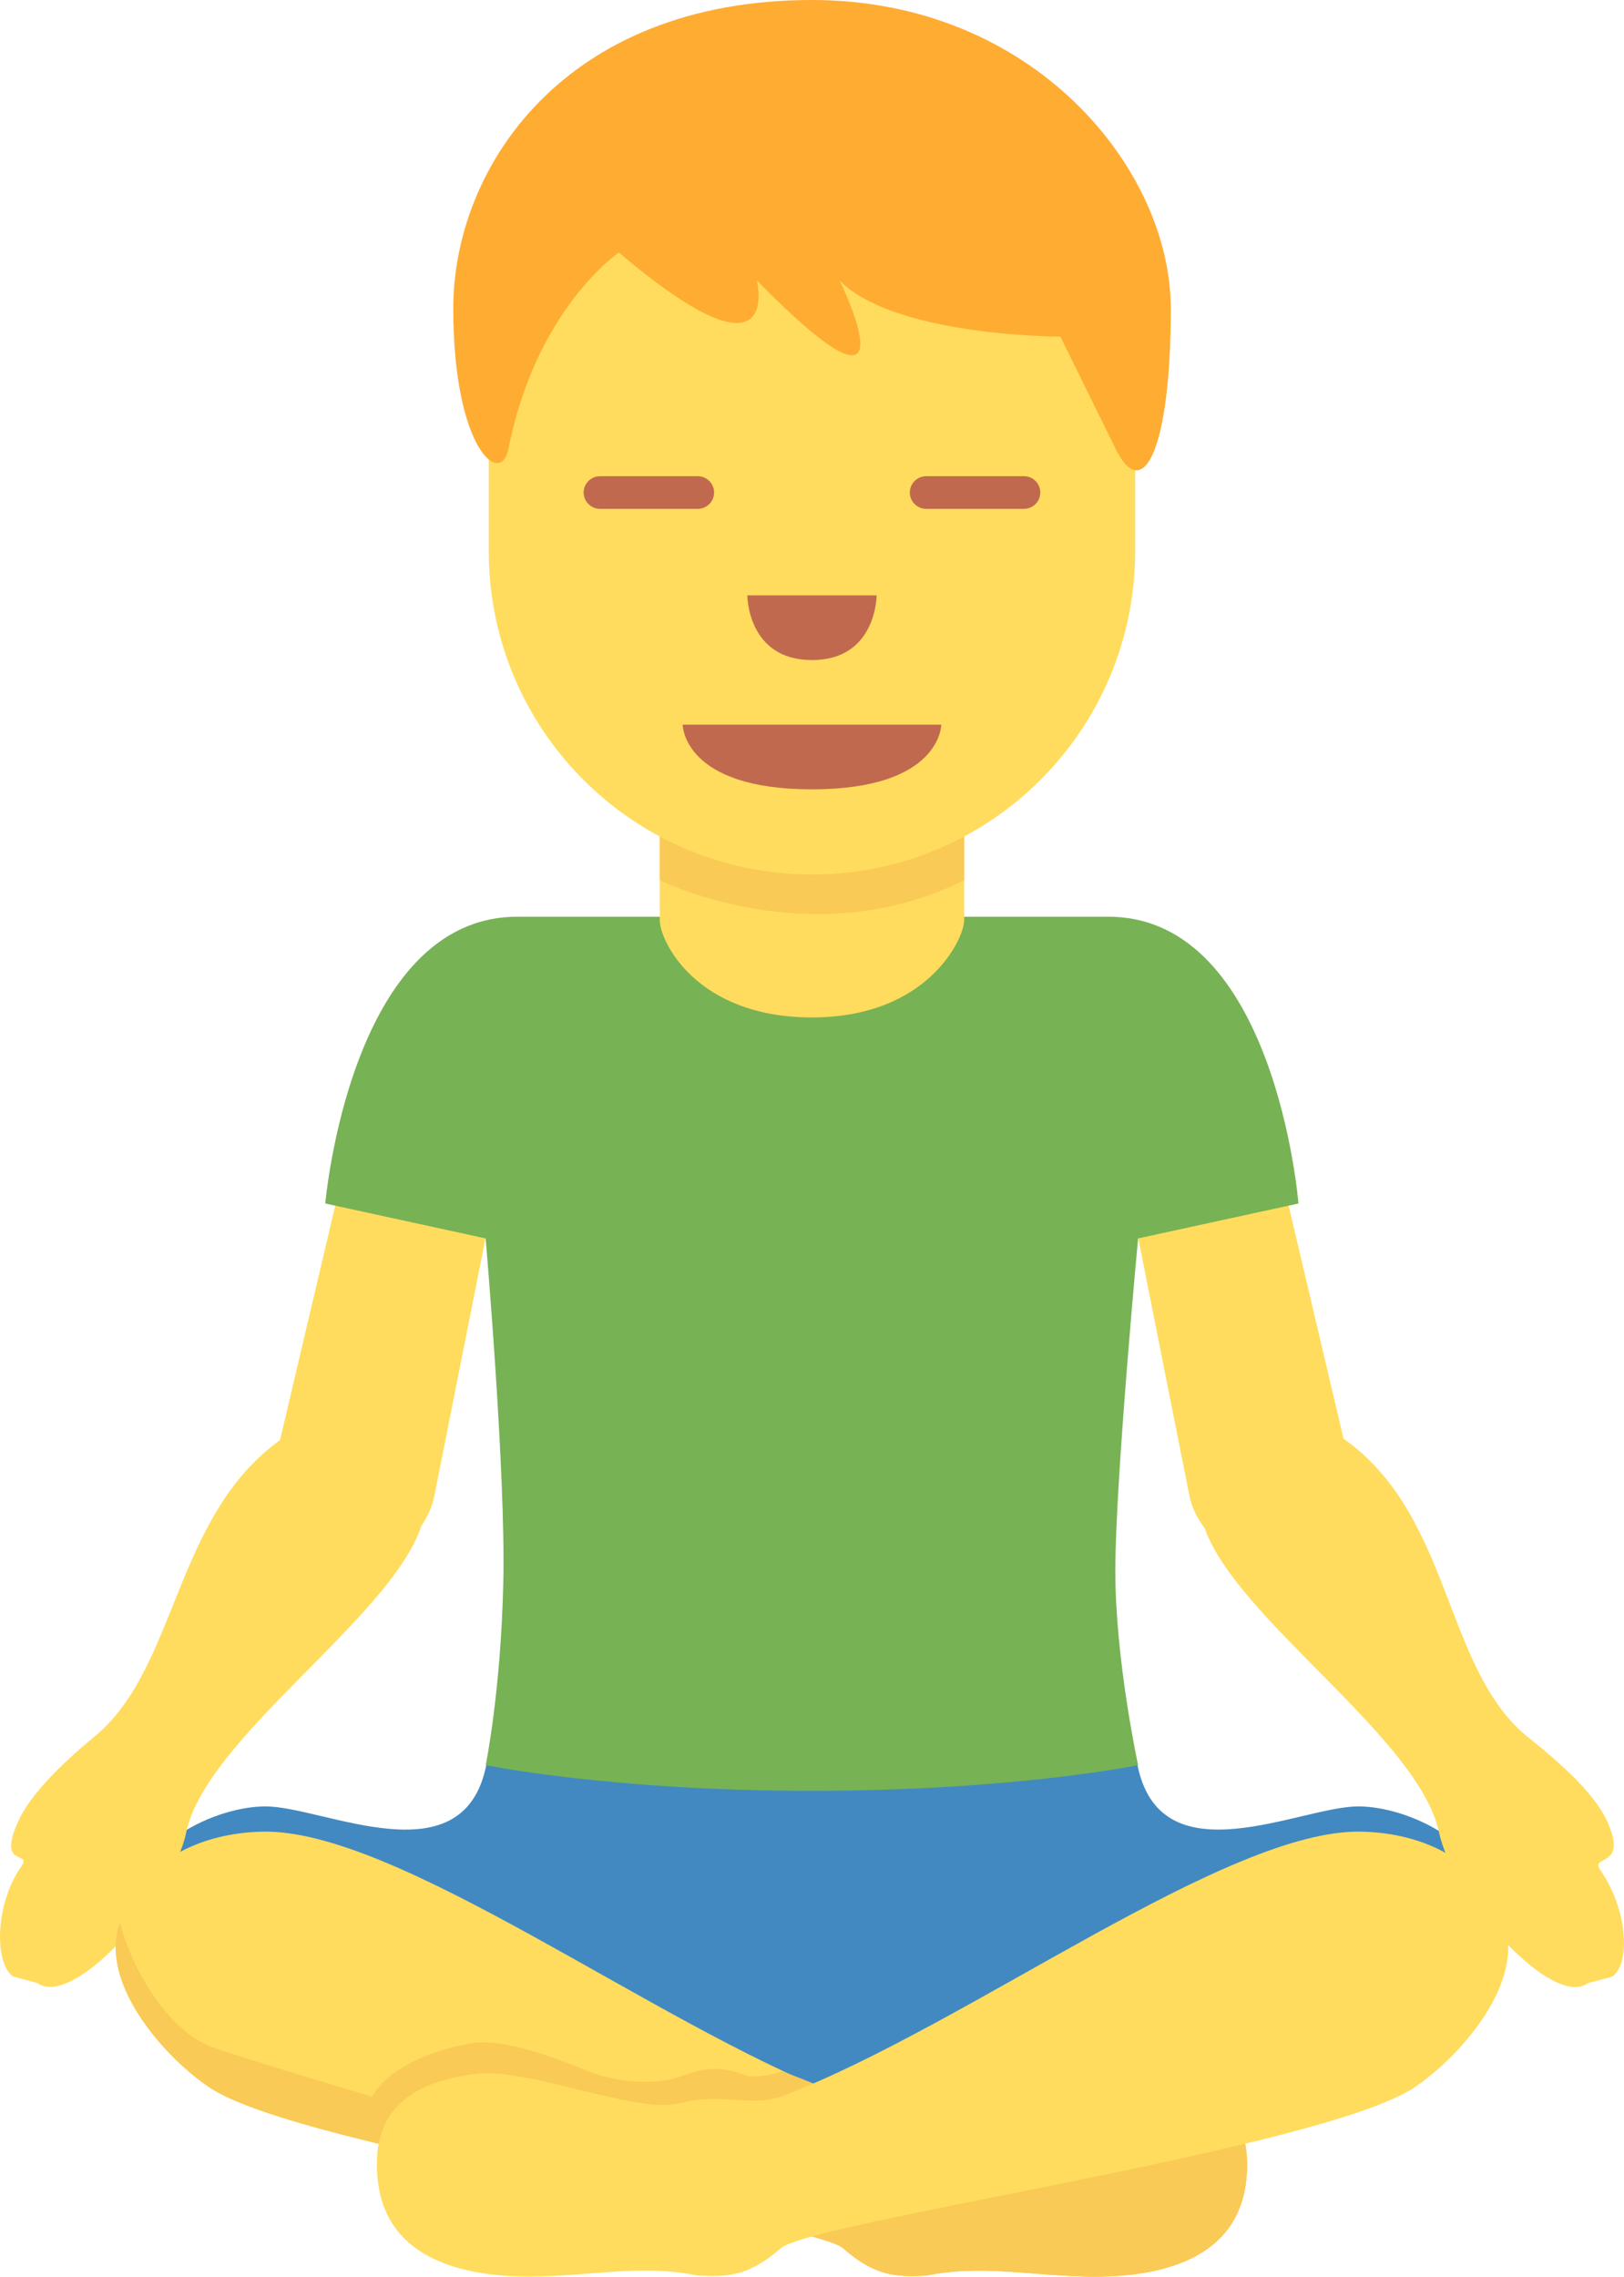 <?xml version="1.0" encoding="UTF-8" standalone="no"?>
<svg
   xmlns:dc="http://purl.org/dc/elements/1.1/"
   xmlns:cc="http://creativecommons.org/ns#"
   xmlns:rdf="http://www.w3.org/1999/02/22-rdf-syntax-ns#"
   xmlns:svg="http://www.w3.org/2000/svg"
   xmlns="http://www.w3.org/2000/svg"
   xmlns:sodipodi="http://sodipodi.sourceforge.net/DTD/sodipodi-0.dtd"
   xmlns:inkscape="http://www.inkscape.org/namespaces/inkscape"
   viewBox="0 0 24.893 34.886"
   id="svg2"
   version="1.1"
   inkscape:version="0.91 r13725"
   sodipodi:docname="1f9d8-200d-2642-fe0f.svg"
   width="24.893"
   height="34.886">
  <defs
     id="defs30" />
  <sodipodi:namedview
     pagecolor="#ffffff"
     bordercolor="#666666"
     borderopacity="1"
     objecttolerance="10"
     gridtolerance="10"
     guidetolerance="10"
     inkscape:pageopacity="0"
     inkscape:pageshadow="2"
     inkscape:window-width="640"
     inkscape:window-height="480"
     id="namedview28"
     showgrid="false"
     inkscape:zoom="6.5555556"
     inkscape:cx="12.445853"
     inkscape:cy="17.839136"
     inkscape:window-x="0"
     inkscape:window-y="0"
     inkscape:window-maximized="0"
     inkscape:current-layer="svg2" />
  <path
     d="m 23.078,29.61 c -0.178,-1.426 -1.568,-1.931 -2.257,-1.931 -0.884,0 -2.992,1.106 -3.375,-0.585 l -0.037,-0.183 -9.91,-0.012 -0.053,0.184 c -0.375,1.708 -2.492,0.596 -3.378,0.596 -0.689,0 -2.079,0.505 -2.257,1.931 0,0 6.765,2.437 10.635,2.437 3.873,0 10.632,-2.437 10.632,-2.437 z"
     id="path4"
     inkscape:connector-curvature="0"
     style="fill:#4289c1" />
  <path
     d="m 6.943,15.071 c -0.674,-0.134 -1.336,1.309 -1.47,1.983 l -1.181,5.013 c -1.619,1.166 -1.57,3.454 -2.808,4.512 -0.171,0.146 -0.949,0.766 -1.203,1.325 -0.336,0.738 0.22,0.444 0.045,0.695 -0.406,0.584 -0.414,1.478 -0.127,1.686 l 0.373,0.1 c 0.557,0.403 2.081,-1.336 2.281,-2.302 0.3,-1.443 3.075,-3.25 3.589,-4.653 0.006,-0.017 0.007,-0.029 0.013,-0.046 0.097,-0.138 0.169,-0.294 0.204,-0.469 l 1.266,-6.375 c 0.135,-0.674 -0.308,-1.335 -0.982,-1.469 z M 24.533,28.659 c -0.175,-0.251 0.437,-0.016 0.101,-0.754 -0.255,-0.56 -1.089,-1.179 -1.259,-1.325 -1.246,-1.064 -1.133,-3.377 -2.781,-4.535 l -1.176,-4.99 c -0.134,-0.674 -0.795,-2.117 -1.47,-1.983 -0.674,0.134 -1.116,0.795 -0.983,1.47 l 1.266,6.375 c 0.038,0.191 0.125,0.355 0.236,0.501 l 0.004,0.014 c 0.513,1.402 3.289,3.209 3.589,4.653 0.201,0.967 1.725,2.706 2.281,2.302 l 0.373,-0.1 c 0.29,-0.21 0.226,-1.044 -0.181,-1.628 z"
     id="path6"
     inkscape:connector-curvature="0"
     style="fill:#ffdc5d" />
  <path
     d="m 17.203,34.867 c -1.04,0.089 -2.02,-0.208 -3,0 -0.475,0.03 -0.802,0 -1.277,-0.416 -0.475,-0.416 -8.287,-1.515 -9.713,-2.465 -0.658,-0.439 -1.662,-1.54 -1.396,-2.465 0.263,-0.913 1.139,-1.429 2.198,-1.455 2.065,-0.051 6,2.941 8.851,4.04 0.518,0.2 0.948,-0.052 1.604,0.119 0.683,0.178 2.317,-0.555 3.149,-0.446 1.129,0.149 1.574,0.683 1.485,1.604 -0.094,0.974 -0.861,1.395 -1.901,1.484 z"
     id="path8"
     inkscape:connector-curvature="0"
     style="fill:#ffdc5d" />
  <path
     d="m 17.203,34.867 c -1.04,0.089 -2.02,-0.208 -3,0 -0.475,0.03 -0.802,0 -1.277,-0.416 -0.475,-0.416 0.889,-2.399 1.545,-2.228 0.683,0.178 2.317,-0.555 3.149,-0.446 1.129,0.149 1.574,0.683 1.485,1.604 -0.095,0.976 -0.862,1.397 -1.902,1.486 z M 5.642,32.253 c 0.238,-0.624 1.188,-0.891 1.634,-0.95 0.446,-0.059 1.188,0.208 1.693,0.416 0.505,0.208 1.118,0.234 1.504,0.085 0.386,-0.149 0.668,-0.124 0.958,0 0.078,0.033 0.423,0 0.546,-0.067 0,0 1.79,0.616 1.136,0.824 -0.653,0.208 -5.421,0.524 -6.074,0.524 -0.653,0 -1.397,-0.832 -1.397,-0.832 z"
     id="path10"
     inkscape:connector-curvature="0"
     style="fill:#f9ca55" />
  <path
     d="m 1.817,29.521 c 0.006,-0.02 0.016,-0.037 0.022,-0.056 0.201,0.762 0.76,1.66 1.401,1.898 0.802,0.297 7.247,2.198 8.049,2.287 0.802,0.089 1.99,0.208 2.228,0.386 0.238,0.178 0.861,0.238 1.366,0.119 0.505,-0.119 1.782,0.356 2.436,0.208 0.653,-0.148 1.604,-0.445 1.782,-1.247 0.003,-0.015 0.007,-0.022 0.011,-0.034 0.004,0.096 0.003,0.195 -0.007,0.302 -0.094,0.975 -0.861,1.396 -1.901,1.485 -1.04,0.089 -2.02,-0.208 -3,0 -0.475,0.03 -0.802,0 -1.277,-0.416 -0.475,-0.416 -8.287,-1.515 -9.713,-2.465 -0.659,-0.441 -1.663,-1.543 -1.397,-2.467 z"
     id="path12"
     inkscape:connector-curvature="0"
     style="fill:#f9ca55" />
  <path
     d="m 7.689,34.867 c 1.04,0.089 2.02,-0.208 3,0 0.475,0.03 0.802,0 1.277,-0.416 0.475,-0.416 8.287,-1.515 9.713,-2.465 0.658,-0.439 1.662,-1.54 1.396,-2.465 -0.263,-0.913 -1.139,-1.429 -2.198,-1.455 -2.065,-0.051 -6,2.941 -8.851,4.04 -0.518,0.2 -0.948,-0.052 -1.604,0.119 -0.683,0.178 -2.317,-0.555 -3.149,-0.446 -1.129,0.149 -1.574,0.683 -1.485,1.604 0.094,0.974 0.861,1.395 1.901,1.484 z"
     id="path14"
     inkscape:connector-curvature="0"
     style="fill:#ffdc5d" />
  <path
     d="m 16.989,14.047 -9.06,0 c -2.562,0 -2.943,4.394 -2.943,4.394 l 2.458,0.535 c 0,0 0.31,3.589 0.271,5.27 -0.038,1.682 -0.27,2.801 -0.27,2.801 0,0 1.912,0.394 5,0.394 3.088,0 5,-0.394 5,-0.394 0,0 -0.349,-1.606 -0.349,-2.978 0,-1.372 0.349,-5.093 0.349,-5.093 l 2.458,-0.535 c 0,0 -0.352,-4.394 -2.914,-4.394 z"
     id="path16"
     inkscape:connector-curvature="0"
     style="fill:#77b255" />
  <path
     d="m 10.113,9.436 0,4.666 c 0,0.312 0.553,1.488 2.333,1.488 1.781,0 2.333,-1.214 2.333,-1.488 l 0,-4.666 -4.666,0 z"
     id="path18"
     inkscape:connector-curvature="0"
     style="fill:#ffdc5d" />
  <path
     d="m 14.779,8.821 -4.666,0.022 0,4.644 c 0,0 2.333,1.167 4.666,0 l 0,-4.666 z"
     id="path20"
     inkscape:connector-curvature="0"
     style="fill:#f9ca55" />
  <path
     d="m 17.4,3.013 -9.908,0 0,5.433 c 0,2.737 2.218,4.954 4.954,4.954 2.736,0 4.954,-2.217 4.954,-4.954 l 0,-5.433 z"
     id="path22"
     inkscape:connector-curvature="0"
     style="fill:#ffdc5d" />
  <path
     d="m 14.428,11.104 -3.964,0 c 0,0 0,0.991 1.982,0.991 1.982,0 1.982,-0.991 1.982,-0.991 z m -3.732,-3.307 -1.5,0 c -0.137,0 -0.25,-0.113 -0.25,-0.25 0,-0.137 0.113,-0.25 0.25,-0.25 l 1.5,0 c 0.138,0 0.25,0.113 0.25,0.25 0,0.137 -0.112,0.25 -0.25,0.25 z m 5,0 -1.5,0 c -0.138,0 -0.25,-0.113 -0.25,-0.25 0,-0.137 0.112,-0.25 0.25,-0.25 l 1.5,0 c 0.138,0 0.25,0.113 0.25,0.25 0,0.137 -0.112,0.25 -0.25,0.25 z m -4.241,1.326 1.982,0 c 0,0 0,0.991 -0.991,0.991 -0.991,0 -0.991,-0.991 -0.991,-0.991 z"
     id="path24"
     inkscape:connector-curvature="0"
     style="fill:#c1694f" />
  <path
     d="m 12.446,0 c 3.385,0 5.5,2.579 5.5,4.728 0,2.149 -0.423,3.009 -0.846,2.149 l -0.846,-1.719 c 0,0 -2.538,0 -3.384,-0.86 0,0 1.269,2.579 -1.269,0 0,0 0.423,1.72 -2.115,-0.429 0,0 -1.269,0.86 -1.692,3.008 -0.117,0.597 -0.846,0 -0.846,-2.149 C 6.946,2.579 8.638,0 12.446,0"
     id="path26"
     inkscape:connector-curvature="0"
     style="fill:#ffac33" />
</svg>
